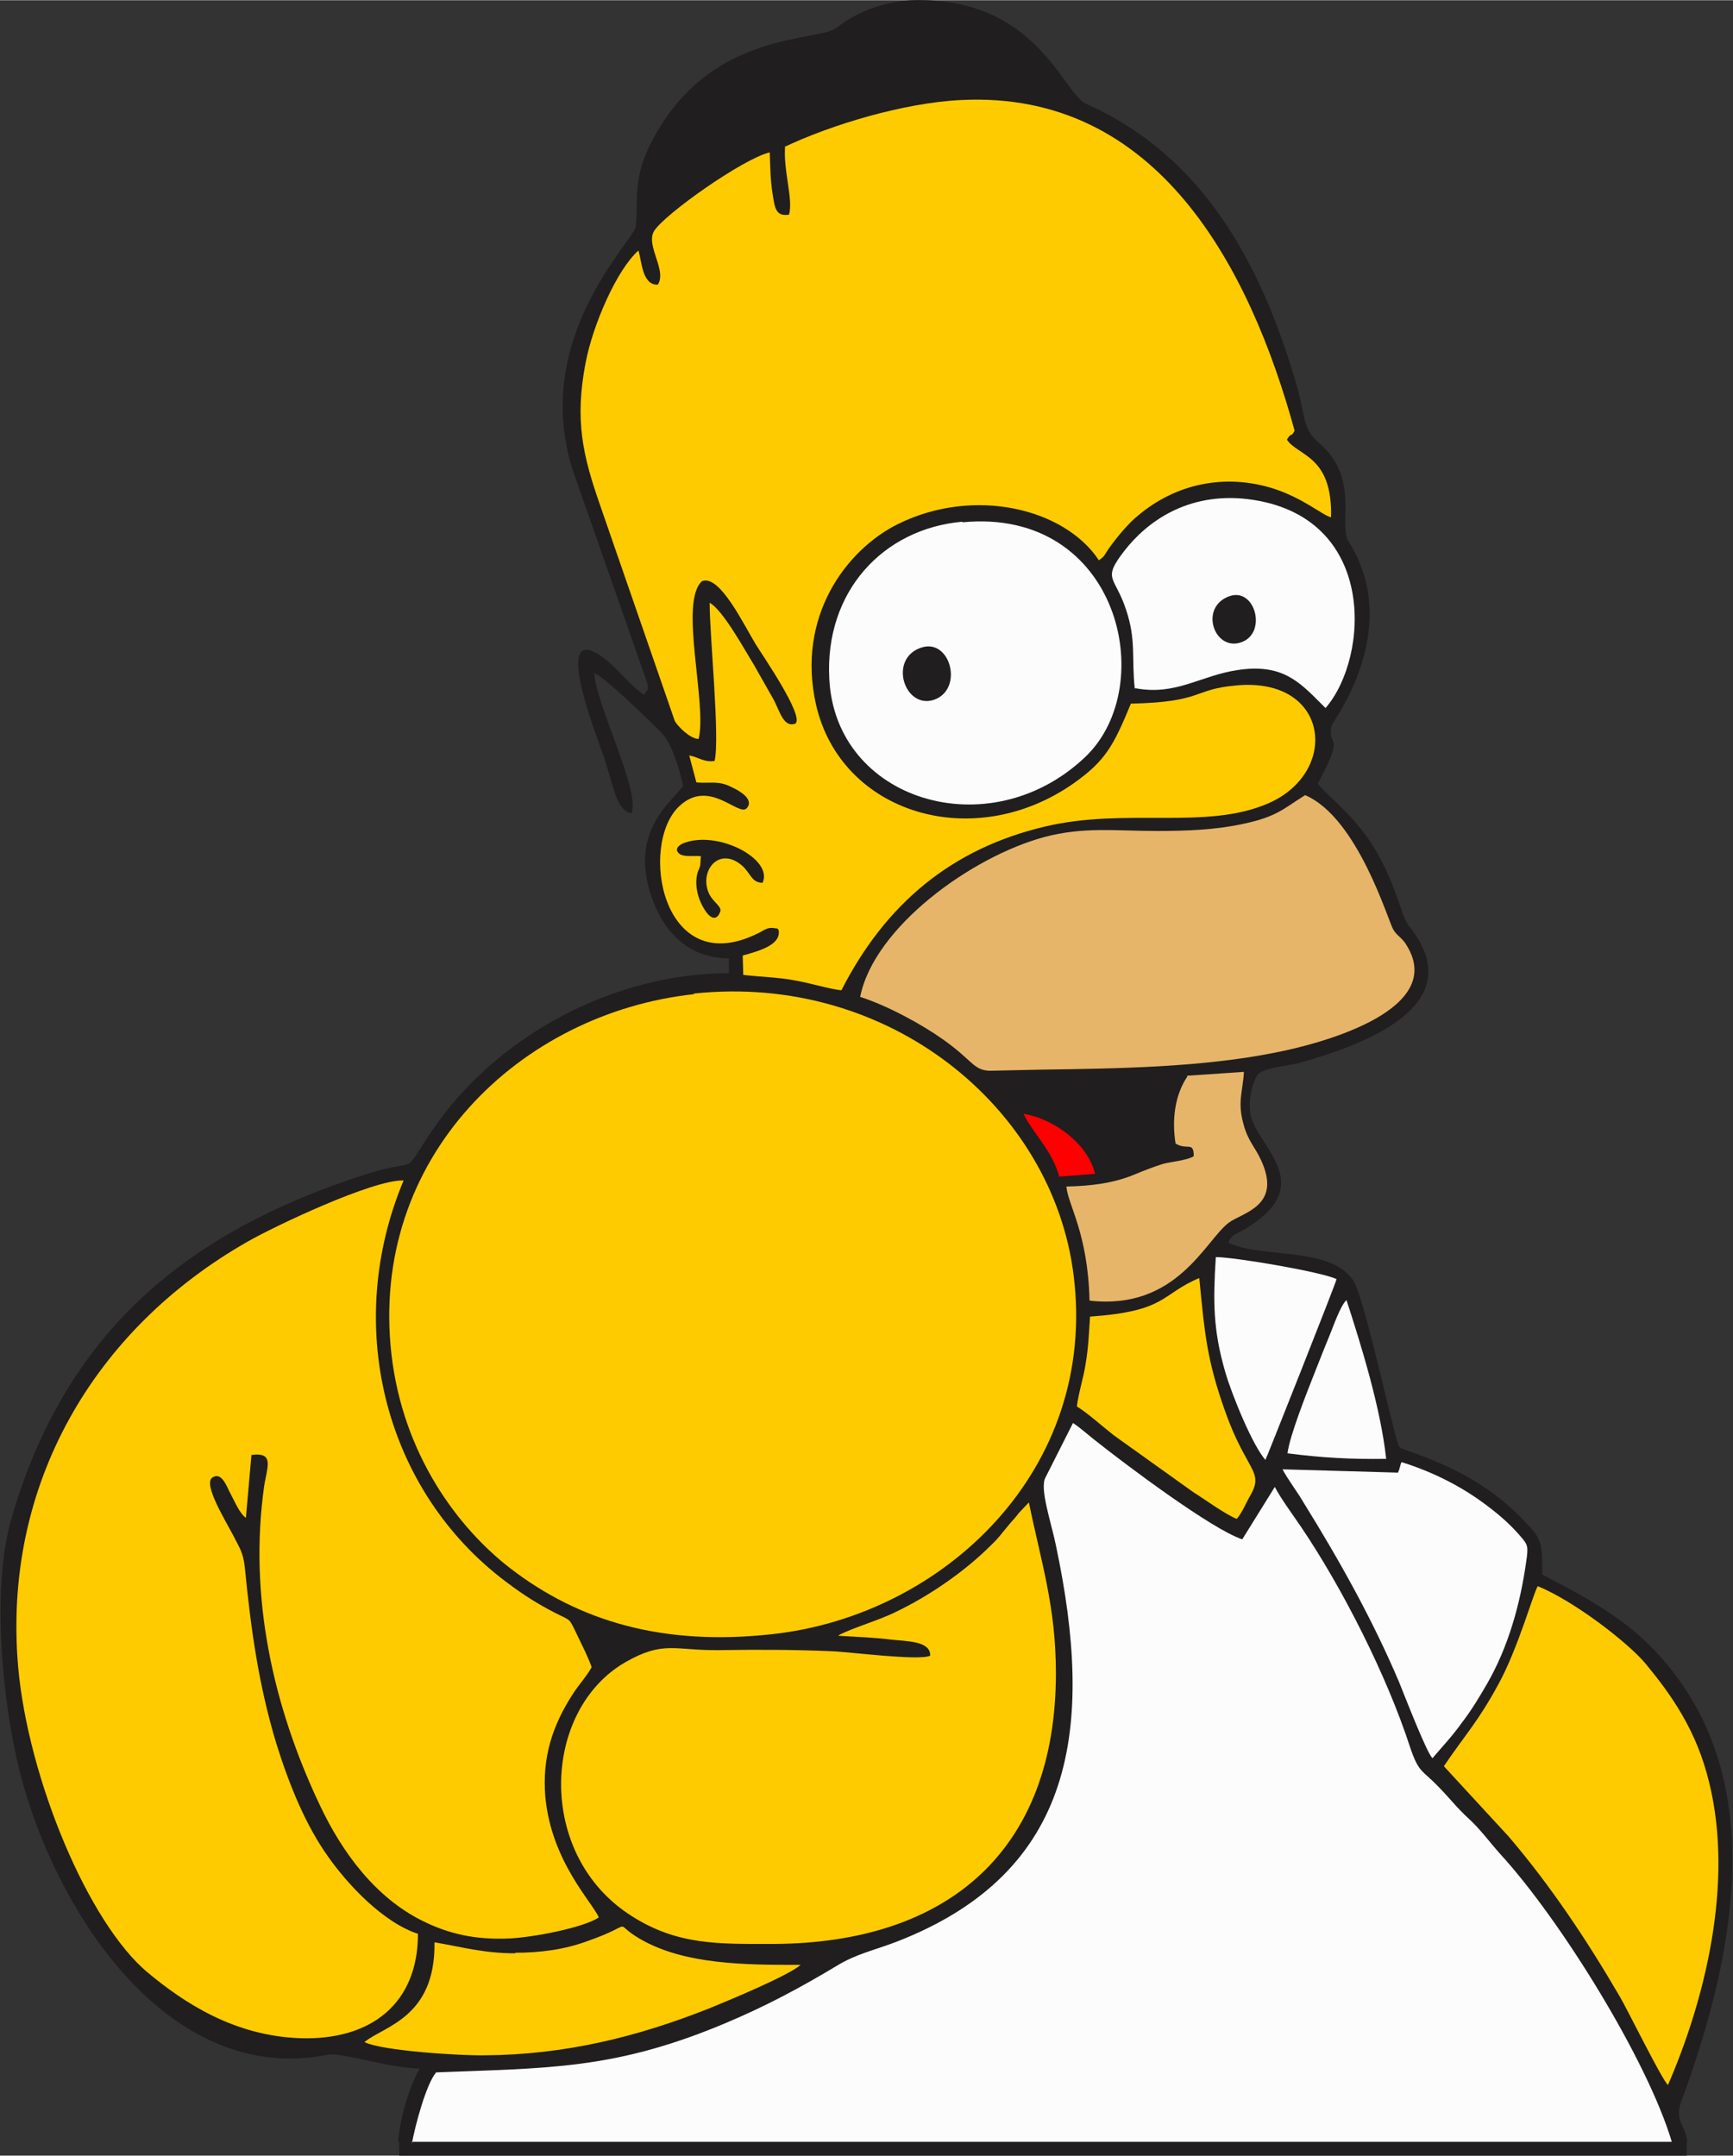 <?xml version="1.0" encoding="UTF-8"?>
<!DOCTYPE svg PUBLIC "-//W3C//DTD SVG 1.1//EN" "http://www.w3.org/Graphics/SVG/1.1/DTD/svg11.dtd">
<!-- Creator: CorelDRAW -->
<svg xmlns="http://www.w3.org/2000/svg" xml:space="preserve" width="11.8mm" height="14.683mm" version="1.1" style="shape-rendering:geometricPrecision; text-rendering:geometricPrecision; image-rendering:optimizeQuality; fill-rule:evenodd; clip-rule:evenodd"
viewBox="0 0 31.43 39.1"
 xmlns:xlink="http://www.w3.org/1999/xlink"
 xmlns:xodm="http://www.corel.com/coreldraw/odm/2003">
 <rect x="0" y="0" width="31.43" height="39.1" fill="#333333" stroke="none"/>
 <defs>
  <style type="text/css">
   <![CDATA[
    .fil0 {fill:#201E1E}
    .fil2 {fill:#E6B569}
    .fil1 {fill:#FCFCFC}
    .fil3 {fill:#FECB00}
    .fil4 {fill:red}
   ]]>
  </style>
 </defs>
 <g id="Camada_x0020_1">
  <g id="Figs_Desenho_VarCor_010">
   <path class="fil0" d="M30.56 38.85l0.04 0c-0.02,-0.28 -0.23,-0.38 -0.12,-0.7 0.85,-2.3 1.56,-5.29 0.08,-7.52 -0.71,-1.07 -1.53,-1.52 -2.59,-2.07 0,-0.62 0,-0.64 -0.4,-1.05 -0.6,-0.6 -1.25,-0.92 -2.05,-1.2 -0.16,-0.06 -0.14,-0.04 -0.19,-0.2 -0.15,-0.53 -0.61,-2.63 -0.79,-2.89 -0.42,-0.62 -1.66,-0.39 -2.26,-0.68 0.04,-0.13 0.13,-0.16 0.25,-0.22 1.39,-0.8 0.32,-1.48 0.16,-2.06 -0.07,-0.26 0.02,-0.65 0.13,-0.78 0.12,-0.12 0.54,-0.15 0.74,-0.2 1.16,-0.33 3.16,-1.04 1.99,-2.49 -0.16,-0.2 -0.24,-0.87 -0.75,-1.6 -0.35,-0.49 -0.78,-0.81 -0.9,-0.98 0.52,-0.97 0.16,-0.63 0.25,-1.05 0.02,-0.08 1.31,-1.74 0.31,-3.34 -0.2,-0.31 0.22,-1.15 -0.55,-1.8 -0.28,-0.24 -0.24,-0.47 -0.38,-0.99 -0.65,-2.25 -1.7,-4.2 -3.83,-5.15 -0.43,-0.19 -0.9,-1.96 -3.18,-1.88 -0.48,0.03 -0.95,0.19 -1.35,0.5 -0.32,0.25 -2.05,0.06 -3.13,1.69 -0.62,0.94 -0.45,1.35 -0.51,1.92 -0.03,0.25 -1.91,2.02 -1.14,4.42l1.34 3.83c0.04,0.15 0.03,0.12 -0.05,0.24 -0.27,-0.18 -0.47,-0.48 -0.76,-0.69 -0.96,-0.68 -0.04,1.58 0.04,1.84 0.19,0.58 0.22,0.94 0.49,1 0.18,-0.37 -0.66,-2.02 -0.67,-2.54 0.16,0.04 0.99,0.85 1.19,1.05 0.22,0.21 0.35,0.69 0.42,0.99 -0.18,0.27 -0.94,0.78 -0.61,1.9 0.2,0.68 0.65,1.23 1.44,1.23l0 0.27c-2.07,0 -4.22,1.12 -5.4,2.88 -0.57,0.85 -0.17,0.45 -1.16,0.76 -3.26,1.04 -5.48,2.86 -6.46,6.28 -0.36,1.27 -0.15,3.35 0.16,4.57 0.63,2.49 2.67,5.71 5.58,5.13 0.26,-0.05 1.09,0.24 1.67,0.25 -0.2,0.37 -0.35,0.88 -0.39,1.33l0.02 0 0 0.25 23.35 0 0 -0.25z"/>
   <path class="fil1" d="M7.47 38.85l22.85 0c-0.44,-1.48 -2.02,-4.03 -3.11,-5.22 -0.18,-0.2 -0.38,-0.47 -0.57,-0.64 -0.22,-0.2 -0.37,-0.4 -0.57,-0.6 -0.28,-0.29 -0.34,-0.23 -0.5,-0.71 -0.42,-1.29 -1.22,-2.87 -1.97,-3.98 -0.15,-0.22 -0.37,-0.52 -0.48,-0.73l-0.59 0.95c-0.55,-0.18 -2.11,-1.35 -2.7,-1.82 -0.1,-0.08 -0.26,-0.22 -0.37,-0.29l-0.5 0.99c-0.11,0.2 0.11,0.83 0.19,1.23 0.7,3.3 0.36,5.93 -2.89,7.19 -0.42,0.16 -0.73,0.22 -1.09,0.44 -0.65,0.39 -1.26,0.72 -2.02,1.04 -2,0.84 -3.2,0.81 -5.24,0.89 -0.18,0.21 -0.38,0.96 -0.44,1.29zm15.88 -12.49c0.62,0.08 1.15,0.11 1.79,0.1 -0.1,-0.92 -0.45,-2.05 -0.72,-2.88 -0.11,0.1 -0.24,0.48 -0.31,0.65 -0.1,0.24 -0.18,0.45 -0.28,0.7 -0.13,0.33 -0.44,1.11 -0.48,1.43zm-0.4 0.12c0.01,-0.01 1.28,-3.21 1.29,-3.28 -0.26,-0.13 -1.85,-0.4 -2.19,-0.4 -0.05,0.81 -0.05,1.32 0.17,2.08 0.12,0.42 0.51,1.37 0.74,1.61zm2.4 0.23l-2.09 -0.06c0.1,0.19 0.27,0.41 0.38,0.6 0.65,1.05 1.24,2.1 1.73,3.25 0.09,0.22 0.51,1.31 0.61,1.39 0.17,-0.2 0.36,-0.4 0.53,-0.64 0.17,-0.22 0.31,-0.45 0.46,-0.71 0.38,-0.66 0.6,-1.43 0.71,-2.22 0.04,-0.27 0.03,-0.3 -0.1,-0.45 -0.18,-0.21 -0.37,-0.38 -0.61,-0.56 -0.42,-0.32 -0.94,-0.6 -1.55,-0.79 -0.03,0.04 -0.03,0.14 -0.08,0.21z"/>
   <path class="fil2" d="M20.98 15.07c-0.76,-0 -1.32,-0.08 -2.04,0.11 -1.33,0.36 -3.09,1.64 -3.34,2.9 0.5,0.16 1.12,0.5 1.5,0.77 0.54,0.38 0.55,0.56 0.85,0.57l0.91 -0.02c1.41,-0.02 2.92,-0.04 4.27,-0.31 0.97,-0.19 3.07,-0.8 2.39,-1.93 -0.09,-0.16 -0.18,-0.18 -0.25,-0.3 -0.09,-0.14 -0.64,-2.03 -1.6,-2.44 -0.4,0.25 -0.51,0.39 -1.12,0.52 -0.5,0.11 -1.03,0.13 -1.56,0.13zm0.55 4.46c-0.22,0.33 -0.28,0.77 -0.21,1.21 0.21,0.13 0.33,-0.05 0.33,0.23 -0.13,0.08 -0.42,0.1 -0.56,0.14 -0.19,0.06 -0.34,0.12 -0.51,0.19 -0.38,0.16 -0.79,0.21 -1.24,0.22 0.03,0.34 0.39,0.84 0.42,2.07 1.58,0.18 2.1,-1.09 2.52,-1.41 0.25,-0.19 0.98,-0.3 0.59,-1.14 -0.11,-0.24 -0.24,-0.35 -0.32,-0.66 -0.11,-0.4 -0.01,-0.58 0.01,-0.94l-1.03 0.07z"/>
   <path class="fil3" d="M26.19 32.04l1.17 1.27c0.76,0.89 1.42,1.88 2.02,2.91 0.14,0.24 0.76,1.5 0.87,1.6 0.66,-1.52 1.2,-3.64 0.75,-5.48 -0.23,-0.96 -0.69,-1.6 -1.16,-2.17 -0.32,-0.38 -1.29,-1.13 -1.95,-1.4 -0.07,0.09 -0.35,1.11 -0.71,1.77 -0.38,0.7 -0.59,0.9 -0.99,1.49zm-6.42 -8.17c-0.02,0.3 -0.03,0.57 -0.08,0.86 -0.04,0.27 -0.13,0.53 -0.16,0.78 0.16,0.09 0.51,0.4 0.68,0.53l1.44 1.03c0.21,0.13 0.56,0.39 0.78,0.48 0.11,-0.13 0.17,-0.3 0.26,-0.45 0.23,-0.42 -0.09,-0.43 -0.47,-1.5 -0.33,-0.93 -0.37,-1.39 -0.47,-2.42 -0.71,0.3 -0.58,0.6 -1.98,0.7zm-10.42 11.56c-0.57,-0 -0.95,-0.11 -1.47,-0.2 0.02,1.37 -0.92,1.52 -1.27,1.81 0.31,0.16 1.76,0.25 2.19,0.24 1.44,-0.01 2.75,-0.33 4.06,-0.85 0.37,-0.15 1.45,-0.6 1.66,-0.79 -0.99,-0 -2.1,-0 -2.91,-0.47 -0.55,-0.32 -0.02,-0.29 -0.96,0.04 -0.41,0.15 -0.84,0.21 -1.31,0.21zm-1.76 -0.35c-0.65,-0.21 -1.29,-0.91 -1.63,-1.39 -0.41,-0.57 -0.71,-1.3 -0.95,-2.07 -0.32,-1.06 -0.46,-2.07 -0.57,-3.19 -0.03,-0.28 -0.1,-0.36 -0.21,-0.58 -0.14,-0.27 -0.55,-0.93 -0.38,-1.05 0.18,-0.12 0.27,0.19 0.34,0.31 0.06,0.11 0.16,0.35 0.27,0.42l0.1 -1.14c0.43,-0.06 0.28,0.23 0.23,0.57 -0.28,2 0.16,3.98 1,5.76 0.43,0.92 1.04,1.7 1.85,2.11 0.49,0.25 0.99,0.36 1.61,0.33 0.41,-0.02 1.32,-0.19 1.61,-0.38 -0.11,-0.27 -0.86,-1.01 -0.97,-2.19 -0.06,-0.71 0.13,-1.29 0.49,-1.85 0.12,-0.19 0.25,-0.32 0.35,-0.5 -0.06,-0.18 -0.18,-0.41 -0.26,-0.58 -0.16,-0.33 -0.1,-0.25 -0.41,-0.41 -0.39,-0.2 -0.68,-0.4 -1,-0.65 -2.1,-1.66 -2.83,-4.59 -1.74,-7.19 -0.56,-0.02 -2.38,0.85 -2.83,1.11 -2.79,1.59 -4.45,4.42 -4.16,7.72 0.18,2.02 1.27,4.64 2.35,5.54 0.65,0.54 1.56,1.15 2.77,1.19 1.28,0.04 2.13,-0.63 2.13,-1.89zm7.62 -5.41c0.33,0.02 0.64,0.03 0.96,0.07 0.26,0.03 0.71,0.02 0.7,0.29 -0.18,0.1 -1.48,-0.07 -1.79,-0.08 -0.71,-0.03 -1.33,-0.03 -2.04,-0.02 -0.81,0.01 -1,-0.18 -1.7,0.22 -1.52,0.88 -1.62,3.5 0.11,4.6 0.84,0.54 1.6,0.51 2.57,0.51 3.19,-0.01 5.13,-1.71 5.13,-4.91 0,-1.22 -0.27,-2.02 -0.49,-3.1l-0.18 0.19c-0.06,0.08 -0.09,0.11 -0.16,0.19 -0.13,0.15 -0.2,0.26 -0.35,0.4 -0.46,0.46 -1.1,0.91 -1.73,1.21 -0.3,0.15 -0.79,0.29 -1.03,0.42zm-2.62 -11.64c-3.16,0.34 -5.9,2.97 -5.49,6.54 0.21,1.81 1.2,3.14 2.16,3.88 1.25,0.96 2.77,1.41 4.75,1.19 3.1,-0.34 5.91,-2.98 5.46,-6.52 -0.38,-3.03 -3.35,-5.48 -6.89,-5.1zm1.65 -15.39c-0.04,0.44 0.15,0.97 0.07,1.25 -0.25,0.04 -0.26,-0.14 -0.3,-0.39 -0.04,-0.26 -0.04,-0.48 -0.05,-0.74 -0.48,0.11 -1.92,1.13 -2.1,1.43 -0.15,0.27 0.24,0.71 0.07,0.97 -0.28,0.01 -0.29,-0.41 -0.35,-0.62 -0.39,0.34 -0.83,1.35 -0.96,2.04 -0.2,1.04 -0.05,1.68 0.26,2.57l1.36 3.93c0.06,0.1 0.28,0.32 0.43,0.32 0.16,-0.63 -0.36,-2.48 0.06,-2.86 0.32,-0.14 0.77,0.81 0.98,1.15 0.11,0.18 0.87,1.28 0.72,1.43 -0.23,0.09 -0.29,-0.25 -0.42,-0.47 -0.12,-0.21 -0.22,-0.39 -0.34,-0.6 -0.18,-0.29 -0.56,-0.99 -0.8,-1.12 -0,0.6 0.19,2.46 0.09,2.87 -0.19,0.03 -0.29,-0.07 -0.46,-0.1l0.13 0.49c0.28,0.02 0.4,-0.04 0.65,0.09 0.13,0.06 0.41,0.22 0.26,0.38 -0.15,0.15 -0.68,-0.55 -1.22,-0.04 -0.74,0.69 -0.32,3.19 1.44,2.3 0.13,-0.07 0.17,-0.1 0.26,-0.09 0.16,0.02 0.04,-0 0.1,0.03 0.06,0.28 -0.37,0.39 -0.65,0.47l0.01 0.35c0.32,0.04 0.61,0.04 0.93,0.1 0.25,0.04 0.64,0.16 0.85,0.18 0.8,-1.57 2,-2.57 3.69,-2.97 1.47,-0.35 2.92,0.07 4.05,-0.42 1.31,-0.57 1.11,-2.3 -0.58,-2.14 -0.8,0.07 -0.58,0.3 -1.91,0.33 -0.32,0.78 -0.47,1.04 -1.03,1.44 -1.83,1.29 -4.23,0.55 -4.68,-1.42 -0.36,-1.59 0.54,-2.81 1.49,-3.28 1.38,-0.68 3.02,-0.28 3.64,0.66 0.11,-0.08 0.09,-0.08 0.17,-0.2 0.14,-0.2 0.36,-0.47 0.55,-0.62 0.68,-0.57 1.57,-0.76 2.45,-0.48 0.55,0.18 0.88,0.48 1.04,0.52 0.03,-1.13 -0.61,-1.11 -0.8,-1.41 0.09,-0.15 0.06,-0.02 0.14,-0.16 -0.81,-2.95 -2.48,-6.18 -6.05,-6 -1.04,0.05 -2.36,0.45 -3.2,0.85zm-1.53 12.9l-0.01 0.15c-0.01,0.05 -0.03,0.08 -0.05,0.14 -0.06,0.23 0.01,0.48 0.13,0.67 0.18,0.28 0.27,0.07 0.27,0.06 0.08,-0.12 -0.14,-0.19 -0.21,-0.4 -0.14,-0.4 0.22,-0.81 0.62,-0.46 0.15,0.13 0.17,0.31 0.37,0.31 0.2,-0.43 -0.81,-0.96 -1.43,-0.72 -0.1,0.04 -0.18,0.12 -0.07,0.2 0.1,0.06 0.28,0.02 0.39,0.04z"/>
   <path class="fil1" d="M20.59 12.48c0.74,0.14 1.18,-0.23 1.86,-0.33 0.8,-0.12 1.11,0.21 1.51,0.61l0.06 0.06c0,0 0.01,0.01 0.02,0.02 0.8,-0.92 0.95,-3.5 -1.41,-3.79 -1.09,-0.13 -1.83,0.41 -2.24,0.94 -0.41,0.53 -0.17,0.45 0.03,1.06 0.19,0.56 0.1,0.88 0.16,1.44zm-3.14 -3.02c-1.44,0.13 -2.49,1.27 -2.41,2.84 0.1,2.22 2.9,3.08 4.64,1.43 1.36,-1.29 0.61,-4.53 -2.22,-4.26zm4.85 1.35c-0.57,0.2 -0.27,1.03 0.23,0.83 0.45,-0.18 0.23,-0.99 -0.23,-0.83zm-5.58 0.93c-0.62,0.19 -0.32,1.13 0.22,0.95 0.54,-0.19 0.3,-1.11 -0.22,-0.95z"/>
   <path class="fil4" d="M19.21 21.34l0.65 -0.05c-0.12,-0.52 -0.71,-0.99 -1.3,-1.09 0.18,0.36 0.53,0.68 0.65,1.14z"/>
  </g>
 </g>
</svg>

